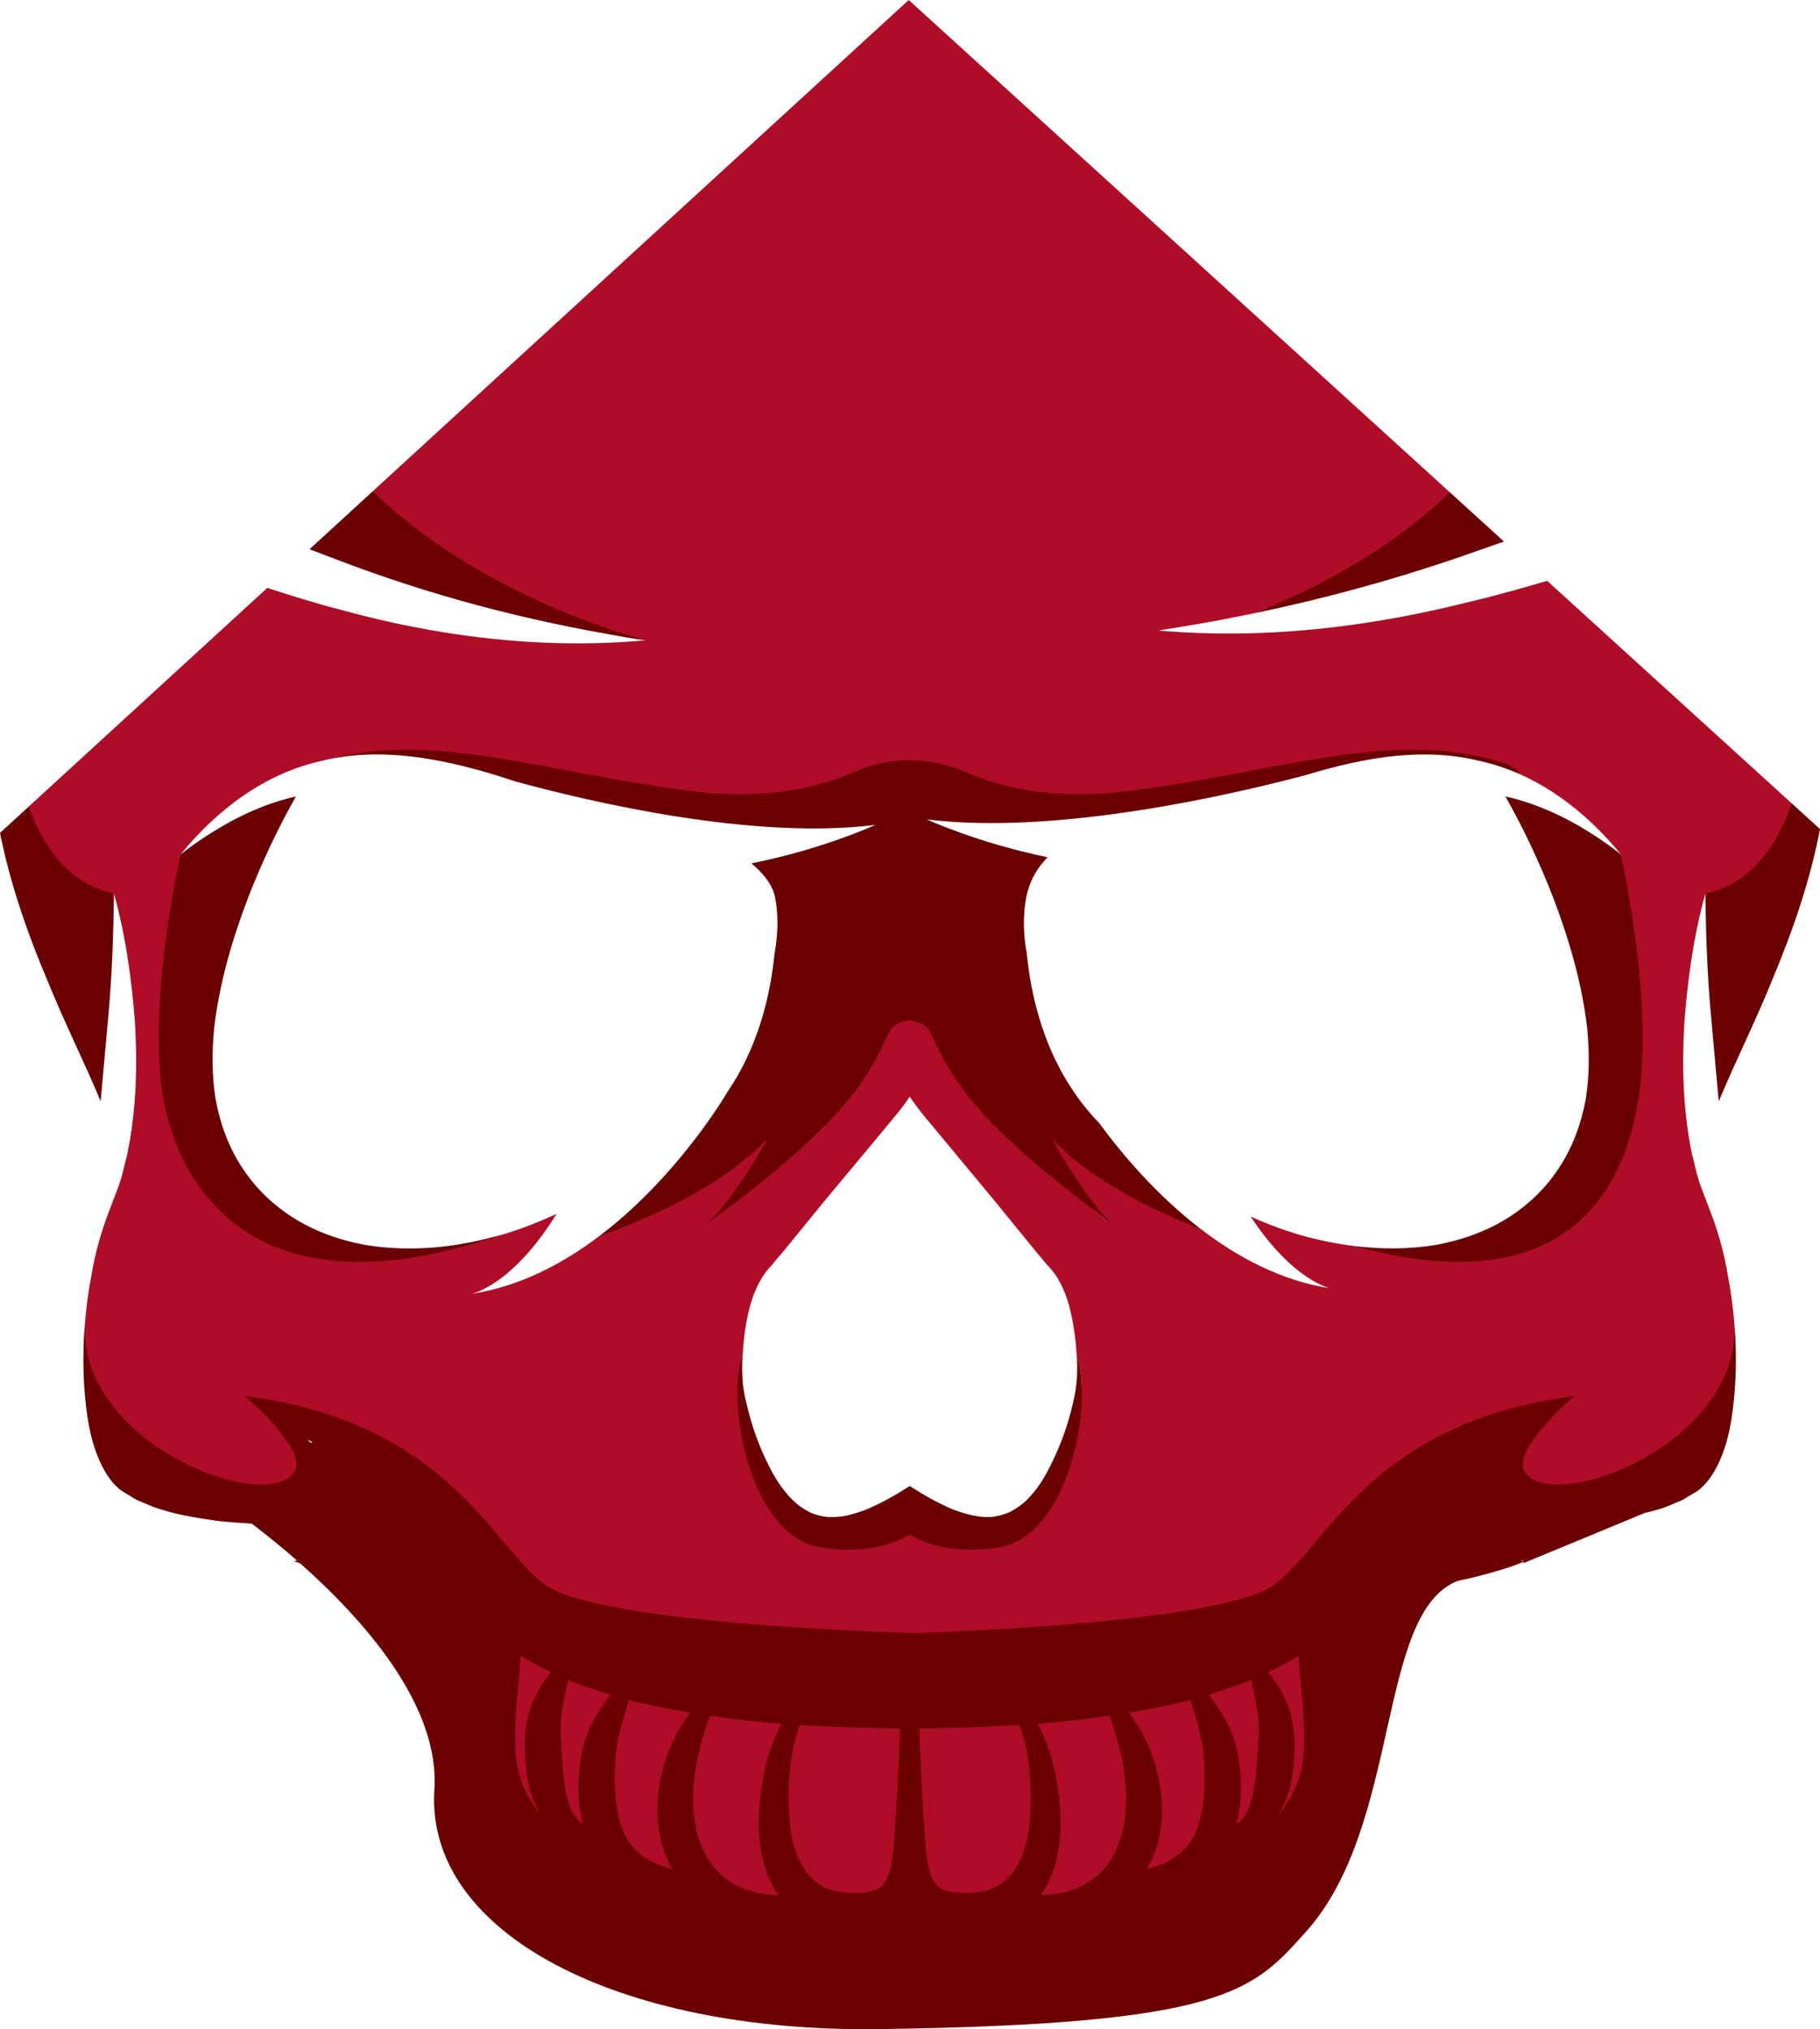 <svg version="1.1" id="图层_1" x="0px" y="0px" width="96.575px" height="107.672px" viewBox="0 0 96.575 107.672" enable-background="new 0 0 96.575 107.672" xml:space="preserve" xmlns="http://www.w3.org/2000/svg" xmlns:xlink="http://www.w3.org/1999/xlink" xmlns:xml="http://www.w3.org/XML/1998/namespace">
  <g>
    <path fill="#AF0C28" d="M69.606,90.203l-0.063-0.742c-0.05-0.523-0.097-1.068-0.127-1.633l-0.044-0.83l-0.713,0.428
		c-0.541,0.326-1.06,0.604-1.584,0.852l-0.348,0.162l-0.002-0.006l-0.548,0.244c-0.458,0.203-0.913,0.354-1.396,0.514
		c-0.218,0.072-0.437,0.145-0.704,0.244h-0.961l0.167,0.213l-0.236,0.064c-0.41,0.111-0.81,0.211-1.215,0.293
		c-0.675,0.145-1.343,0.268-2.019,0.381l-0.625,0.105l-0.003-0.008l-0.563,0.082c-0.439,0.063-0.878,0.127-1.316,0.182
		c-0.763,0.094-1.528,0.164-2.284,0.227l-0.459,0.049v0.346c-0.002-0.006-0.004-0.01-0.006-0.016l-0.129-0.352l-0.373,0.023
		c-1.918,0.125-3.834,0.172-5.288,0.197l-0.499,0.01l-0.499-0.01c-2.121-0.039-3.753-0.096-5.289-0.186l-0.36-0.021l-0.134,0.336
		c-0.005,0.012-0.008,0.023-0.013,0.035v-0.375l-0.459-0.037c-0.755-0.063-1.52-0.133-2.282-0.227
		c-0.403-0.051-0.805-0.107-1.208-0.166l-0.674-0.096l-0.003,0.008l-0.64-0.107c-0.661-0.113-1.323-0.225-2.007-0.381
		c-0.376-0.076-0.752-0.17-1.219-0.287l-0.468-0.115l-0.023,0.08l-0.373-0.186l-0.123-0.045c-0.229-0.082-0.457-0.158-0.685-0.236
		c-0.501-0.168-0.973-0.326-1.448-0.539l-0.549-0.244l-0.002,0.006l-0.362-0.166c-0.52-0.236-1.031-0.514-1.564-0.844l-0.72-0.445
		l-0.043,0.846c-0.029,0.564-0.078,1.109-0.126,1.631c-0.025,0.273-0.048,0.543-0.068,0.807c-0.048,0.578-0.084,1.143-0.09,1.684
		c0,0.797,0.018,1.574,0.23,2.328c0.215,0.84,0.688,1.59,1.169,2.275l0.385,0.523l0.644-0.771l-0.178-0.305
		c-0.536-0.916-0.669-1.92-0.724-2.682c-0.03-0.598-0.033-1.031,0.035-1.6c0.042-0.293,0.113-0.588,0.212-0.879
		c0.075-0.225,0.162-0.443,0.267-0.652c0.21-0.416,0.461-0.799,0.746-1.139l0.056-0.066l-0.008,0.033
		c-0.117,0.488-0.219,0.957-0.298,1.41c-0.028,0.152-0.052,0.303-0.069,0.447c-0.085,0.686-0.06,1.311-0.015,1.965l0.028,0.393
		c0.069,1.086,0.168,1.965,0.429,2.725c0.136,0.377,0.332,0.805,0.773,1.141l0.156,0.09l0.254-0.432l-0.228,0.445l1.001,0.512
		l-0.29-1.086c-0.09-0.336-0.148-0.639-0.181-0.924c-0.071-0.662-0.06-1.338,0.035-2.01c0.046-0.334,0.102-0.658,0.183-0.973
		c0.045-0.158,0.097-0.324,0.153-0.482c0.062-0.164,0.128-0.324,0.198-0.461c0.294-0.563,0.615-1.061,0.982-1.521l0.063-0.078
		l-0.044,0.15c-0.172,0.592-0.338,1.166-0.467,1.717c-0.022,0.096-0.042,0.186-0.057,0.264c-0.04,0.199-0.067,0.383-0.09,0.586
		c-0.032,0.293-0.052,0.598-0.063,0.902c-0.01,0.301-0.012,0.6-0.005,0.895c0.009,0.299,0.025,0.59,0.057,0.881
		c0.109,1.006,0.341,1.756,0.73,2.365c0.149,0.232,0.326,0.447,0.517,0.627c0.592,0.592,1.44,0.9,2.114,1.102l1.214,0.365
		l-0.639-1.096c-0.28-0.482-0.483-1.008-0.589-1.527c-0.278-1.281-0.167-2.646,0.33-4.061c0.06-0.168,0.122-0.334,0.189-0.494
		c0.239-0.564,0.569-1.127,0.982-1.672l0.127-0.17c-0.256,0.691-0.465,1.387-0.612,2.072l-0.066,0.342
		c-0.142,0.791-0.206,1.545-0.191,2.25c0.007,0.166,0.015,0.332,0.027,0.496c0.025,0.336,0.073,0.664,0.141,0.98
		c0.303,1.4,1.018,2.488,2.065,3.145c0.759,0.482,1.693,0.74,2.776,0.764l1.003,0.023l-0.585-0.814
		c-0.229-0.32-0.412-0.664-0.542-1.023c-0.407-1.109-0.517-2.42-0.324-3.904c0.024-0.229,0.059-0.457,0.096-0.684
		c0.169-1.014,0.445-1.883,0.831-2.656c-0.063,0.217-0.129,0.432-0.173,0.65c-0.143,0.674-0.222,1.43-0.249,2.373l-0.008,0.359l0,0
		v0.012c0.005,0.764,0.042,1.754,0.29,2.652c0.084,0.299,0.181,0.563,0.292,0.797c0.505,1.102,1.311,1.789,2.317,1.984
		c0.121,0.027,0.246,0.051,0.382,0.07c0.194,0.025,0.401,0.041,0.604,0.043c0.027,0,0.057,0.002,0.088,0.002h0.001h0.005
		c0.531,0,1.483-0.078,1.836-0.545c0.013-0.012,0.024-0.031,0.037-0.045c0.003-0.004,0.009-0.006,0.012-0.01l-0.003-0.002
		c0.269-0.289,0.479-0.766,0.588-1.367c0.091-0.506,0.132-1.041,0.175-1.605l0.017-0.205c0.045-0.635,0.08-1.275,0.114-1.918
		l0.008-0.15c0.06-1.111,0.111-2.229,0.152-3.355l0.008-0.215l0.008,0.215c0.042,1.127,0.094,2.244,0.153,3.355
		c0.036,0.691,0.072,1.383,0.121,2.072l0.016,0.205c0.044,0.563,0.086,1.096,0.177,1.602c0.115,0.637,0.34,1.143,0.585,1.371
		c0.403,0.52,1.354,0.596,1.885,0.596c0.382,0,0.756-0.039,1.066-0.109c1.033-0.201,1.84-0.891,2.328-1.984
		c0.115-0.244,0.214-0.514,0.295-0.803c0.193-0.705,0.283-1.523,0.29-2.666l-0.008-0.354c-0.029-0.947-0.108-1.701-0.249-2.371
		c-0.047-0.227-0.109-0.439-0.172-0.65c0.386,0.773,0.662,1.641,0.828,2.654c0.039,0.227,0.072,0.455,0.099,0.693
		c0.191,1.473,0.082,2.783-0.326,3.896c-0.064,0.18-0.144,0.354-0.234,0.525c-0.09,0.172-0.193,0.336-0.307,0.494l-0.585,0.814
		l1.003-0.023c1.083-0.023,2.018-0.281,2.773-0.762c1.05-0.658,1.765-1.746,2.067-3.146c0.068-0.314,0.114-0.643,0.143-0.982
		c0.012-0.164,0.021-0.332,0.025-0.502c0.015-0.701-0.05-1.457-0.205-2.316l-0.051-0.27c-0.147-0.676-0.354-1.361-0.604-2.037
		l0.11,0.141c0.414,0.535,0.747,1.096,0.988,1.662c0.067,0.166,0.131,0.33,0.19,0.5c0.496,1.416,0.607,2.781,0.328,4.068
		c-0.104,0.518-0.308,1.043-0.587,1.52l-0.641,1.096l1.216-0.365c0.672-0.201,1.52-0.508,2.104-1.092
		c0.199-0.188,0.375-0.402,0.525-0.637c0.39-0.607,0.622-1.359,0.731-2.369l0.021-0.311c0.034-0.484,0.045-0.977,0.03-1.461
		c-0.011-0.305-0.031-0.607-0.063-0.9c-0.022-0.205-0.05-0.389-0.089-0.584l-0.057-0.266c-0.126-0.541-0.285-1.096-0.449-1.664
		l-0.062-0.213l0.058,0.072c0.394,0.504,0.716,1.006,0.987,1.537c0.072,0.137,0.137,0.295,0.196,0.455
		c0.058,0.16,0.111,0.324,0.152,0.475c0.083,0.324,0.139,0.65,0.185,0.986c0.095,0.668,0.107,1.344,0.038,2.004
		c-0.034,0.289-0.094,0.594-0.183,0.928l-0.241,1.043l0.985-0.486l0.162-0.094c0.432-0.332,0.626-0.76,0.762-1.139
		c0.259-0.754,0.358-1.633,0.427-2.713c0.041-0.52,0.072-0.971,0.072-1.412c0-0.229-0.009-0.453-0.028-0.689l-0.03-0.26
		c-0.018-0.148-0.04-0.301-0.068-0.445c-0.079-0.457-0.181-0.926-0.298-1.414L66.863,89l0.041,0.049
		c0.304,0.365,0.56,0.748,0.756,1.139c0.104,0.209,0.191,0.43,0.269,0.656c0.097,0.285,0.167,0.58,0.21,0.867
		c0.036,0.303,0.052,0.566,0.057,0.82c0.003,0.26-0.007,0.514-0.021,0.779c-0.081,1.174-0.317,2.023-0.768,2.756l-0.074,0.131v0.643
		h0.768l0.149-0.211c0.68-0.955,1.033-1.635,1.218-2.338c0.216-0.768,0.233-1.576,0.233-2.346
		C69.695,91.41,69.659,90.845,69.606,90.203z" class="color c1"/>
    <path fill="#AF0C28" d="M86.315,56.04c-0.146,4.97-5.563,12.188-14.442,10.078c-0.949-0.117-1.887-0.31-2.809-0.566
		c-0.576-0.166-1.143-0.363-1.709-0.582c-0.368-0.144-0.68-0.28-0.989-0.417c2.273,3.45,4.253,3.813,4.253,3.813
		c-2.605-0.396-4.938-1.644-6.904-3.154c-2.447-0.947-6.854-5.225-8.962-7.484c0,0,0.136,3.191,1.5,4.313
		c0,0-2.214-2.131-4.813-5.375c-0.863-1.076-1.1-2.132-1.563-3.188c-0.191-0.438-1.155-0.257-1.563-0.313
		c-0.527-0.073-1.878,1.057-2.125,1.625c-0.463,1.056-0.512,1.736-1.375,2.813c-2.599,3.244-4.604,4.084-4.604,4.084
		c1.366-1.121,1.146-4.292,1.146-4.292c-2.424,2.598-7.114,7.334-9.562,8.199c-1.943,1.47-4.236,2.676-6.79,3.063
		c0,0,2.142-0.392,4.529-4.245c-0.425,0.187-0.815,0.365-1.308,0.558c-0.566,0.219-1.133,0.416-1.709,0.582
		c-12.828,3.426-16.02-3.313-16.453-8.512C9.633,51.841,9.59,45.329,9.59,45.329c1.884-2.319,4.451-4.305,7.507-4.96
		c5.913-1.667,11.394,1.559,19.406,2.546c3.868,0.477,7.066,0.392,8.938-0.438c0.991-0.439,1.816-0.838,2.875-0.813
		c0.939,0.023,1.559,0.485,2.438,0.875c1.871,0.829,5.758,0.539,9.625,0.063c8.013-0.987,12.697-3.917,18.609-2.25
		c0.666,0.188,1.503,0.446,1.664,0.729c1.237,0.552,2.372,1.314,3.386,2.202c0.717,0.629,1.374,1.321,1.966,2.046
		C86.003,45.329,86.44,51.79,86.315,56.04z M89.381,54.188c0.116-1.442,0.28-2.873,0.539-4.278c0.154-0.844,0.342-1.679,0.573-2.501
		c3.635,1.569,5.51-1.681,4.582-4.78L82.099,30.821c-1.404,0.406-2.822,0.813-4.259,1.146c-0.334,0.084-0.669,0.165-1.006,0.243
		c-3.702,0.86-7.496,1.375-11.274,1.406c-0.035,0.001-0.069,0-0.104,0c-0.612,0.004-1.225-0.006-1.835-0.027H63.62
		c-0.725-0.026-1.448-0.07-2.171-0.135c0.623-0.093,1.242-0.193,1.859-0.299c0.055-0.01,0.112-0.018,0.167-0.026
		c0.009-0.002,0.015-0.003,0.022-0.005c1.035-0.179,2.062-0.379,3.084-0.591c3.03-1.215,8.233-1.807,10.354-6.409L48.449,0.209
		L48.22,0l-28.44,26.066c3.599,6.724,14.491,7.908,14.491,7.908c-3.618,0.335-7.287,0.146-10.905-0.452
		c-0.518-0.086-1.033-0.18-1.548-0.281c-0.588-0.116-1.174-0.243-1.76-0.38c-0.666-0.157-1.332-0.326-1.993-0.509
		c-1.31-0.334-2.603-0.743-3.881-1.157L1.521,42.801c-0.206,4.739,2.294,5.552,4.524,4.607c0.23,0.822,0.419,1.657,0.573,2.501
		c0.259,1.405,0.425,2.836,0.54,4.278c0.012,0.178,0.018,0.355,0.026,0.534c0.019,0.4,0.032,0.803,0.038,1.206
		c0,0.01,0,0.021,0,0.03c0.006,0.573-0.004,1.148-0.03,1.727c-0.01,0.217-0.026,0.436-0.042,0.652
		c-0.006,0.077-0.01,0.153-0.016,0.229c-0.072,0.885-0.194,1.773-0.377,2.663c-0.039,0.146-0.074,0.295-0.111,0.442
		c-0.106,0.444-0.208,0.889-0.377,1.332l-0.604,1.591c-0.266,0.726-0.485,1.475-0.652,2.242c-0.057,0.256-0.105,0.514-0.15,0.773
		c-0.18,0.936-0.304,1.886-0.374,2.836c-0.592,8.282,10.836,11.655,12.242,9.366c0.714-1.165-1.75-4.583-1.75-4.583
		c10.166,3.583,11.693,9.208,14.5,11.416c2.708,2.131,18.371,1.721,19.5,1.75c0.026,0.002,3.99-0.25,4-0.25
		c1.969-0.059,14.383-1.105,17-3.166c2.808-2.207,1.5-7.5,9.916-8.583c0,0-0.547,2.919,0.167,4.083
		c1.406,2.289,12.5-2.083,11.984-10.029c-0.07-0.952-0.193-1.902-0.375-2.839c-0.175-1.04-0.449-2.048-0.8-3.016l-0.605-1.591
		c-0.114-0.302-0.2-0.605-0.275-0.907c-0.071-0.29-0.136-0.579-0.213-0.867c0-0.001,0-0.002-0.001-0.003
		c-0.473-2.3-0.531-4.59-0.409-6.832C89.375,54.325,89.377,54.256,89.381,54.188z M52.69,81.187
		c-2.516,0.414-3.038,0.037-3.542-0.25c-0.118-0.068-0.958-0.918-0.958-0.918s-0.601,1.68-3.708,1.168
		c-3.109-0.514-5.461-4.156-5.167-7.538c0.034-0.388-0.029-1.364,0.096-1.78c0.034-0.619,0.104-1.226,0.22-1.856
		c0.155-0.697,0.301-1.383,0.81-2.235c0.381-0.562,0.43-0.521,0.635-0.801l0.557-0.655l2.195-2.693l2.247-2.692l1.122-1.352
		c0.371-0.447,0.751-0.895,1.074-1.394c0.056,0.088,0.12,0.17,0.179,0.254c0.192,0.271,0.392,0.533,0.601,0.786l0.294,0.354
		l1.123,1.352l2.236,2.692l2.205,2.704l0.547,0.654c0.188,0.237,0.241,0.235,0.515,0.613c0.037,0.055,0.081,0.116,0.13,0.188
		c0.499,0.842,0.653,1.527,0.801,2.235c0.124,0.624,0.19,1.232,0.23,1.854c0.123,0.413,0.208,0.816,0.241,1.201
		C57.667,76.46,55.8,80.673,52.69,81.187z" class="color c1"/>
    <rect x="48.269" y="87.572" fill="#AF0C28" width="0.002" height="0.002" class="color c1"/>
    <path fill="#6B0000" d="M23.365,33.522c3.618,0.599,7.287,0.787,10.905,0.452C30.652,34.309,26.983,34.121,23.365,33.522z" class="color c2"/>
    <path fill="#6B0000" d="M34.271,33.975c0,0-8.592-2.151-14.491-7.908l-3.356,3.076c0.766,0.294,1.529,0.586,2.295,0.871
		C23.736,31.864,28.911,33.164,34.271,33.975z" class="color c2"/>
    <path fill="#6B0000" d="M26.519,65.552c-0.578,0.161-1.162,0.299-1.752,0.407c-1.77,0.326-3.586,0.396-5.424,0.092
		c-0.916-0.171-1.83-0.442-2.705-0.848c-0.291-0.136-0.576-0.286-0.857-0.452c-1.124-0.665-2.148-1.601-2.891-2.734
		c-0.752-1.112-1.211-2.391-1.454-3.712c-0.205-1.31-0.186-2.578-0.069-3.795c0.294-2.443,0.977-4.721,1.807-6.904
		c0.723-1.85,1.562-3.639,2.529-5.345c-1.178,0.262-2.33,0.72-3.441,1.316h-0.002c-0.106,0.059-0.213,0.122-0.32,0.182
		c-0.81,0.458-1.598,0.982-2.349,1.57c0,0-1.523,6.498-1.091,11.697C8.933,62.225,12.787,70.216,26.519,65.552z" class="color c2"/>
    <path fill="#6B0000" d="M5.06,58.569c-0.003-0.003-0.005-0.007-0.008-0.01c0.004,0.007,0.008,0.015,0.008,0.015
		C5.06,58.573,5.06,58.572,5.06,58.569z" class="color c2"/>
    <path fill="#6B0000" d="M5.725,54.167c0.214-2.215,0.292-4.471,0.321-6.759c-2.341-0.486-3.716-2.387-4.524-4.607L0,44.195
		c0.195,0.977,0.439,1.951,0.727,2.919c0.49,1.652,1.102,3.288,1.785,4.9c0.864,2.151,1.918,4.244,2.829,6.418L5.725,54.167z" class="color c2"/>
    <path fill="#6B0000" d="M17.097,40.369c3.047-0.749,6.209-0.136,9.07,0.717c0.395,0.122,0.787,0.249,1.179,0.378
		c4.069,1.112,12.643,3.119,19.104,2.306c0,0-2.788,1.289-6.58,2.042c0.801,0.662,1.169,1.313,1.254,1.783
		c0.087,0.414,0.12,0.821,0.127,1.215c0.004,0.13,0.001,0.26,0,0.388c-0.02,0.468-0.05,0.852-0.146,1.361
		c-0.215,2.201-0.81,4.507-1.969,6.525c-0.166,0.289-0.342,0.57-0.53,0.847c0,0-2.574,4.459-6.81,7.663
		c2.447-0.865,6.512-2.592,8.936-5.189c0,0-1.86,3.392-3.227,4.513c0,0,5.047-3.482,7.646-6.727
		c0.863-1.076,1.496-2.232,1.959-3.288c0.247-0.568,0.813-0.804,1.34-0.73c0.407,0.056,0.79,0.292,0.981,0.73
		c0.463,1.056,1.096,2.212,1.959,3.288c2.599,3.244,7.644,6.727,7.644,6.727c-1.364-1.121-3.225-4.513-3.225-4.513
		c2.108,2.26,5.459,3.86,7.906,4.808c-2.379-1.825-4.224-4.033-5.368-5.595c-0.493-0.515-0.957-1.071-1.368-1.687
		c-1.325-1.93-2.058-4.2-2.384-6.423c-0.047-0.317-0.086-0.635-0.115-0.949c-0.098-0.51-0.128-0.894-0.147-1.361
		c-0.009-0.51,0.017-1.05,0.128-1.603c0.178-0.885,0.595-1.572,1.131-2.108c-3.708-0.758-6.416-2.01-6.416-2.01
		c6.947,0.875,16.467-1.38,20.136-2.356c0.034-0.012,0.069-0.023,0.105-0.034c0.458-0.136,0.923-0.265,1.395-0.385
		c0.016-0.004,0.029-0.009,0.029-0.009s0,0.002-0.001,0.002c0.072-0.018,0.143-0.037,0.216-0.055c0.37-0.09,0.742-0.174,1.118-0.248
		c0.188-0.037,0.378-0.071,0.566-0.104c1.893-0.321,3.843-0.386,5.746,0.082c0.753,0.161,1.477,0.404,2.166,0.712
		c-0.161-0.282-0.544-0.523-1.21-0.712c-5.912-1.667-11.677,0.628-19.689,1.615c-3.867,0.477-6.677-0.201-8.548-1.03
		c-0.879-0.39-1.815-0.589-2.755-0.612c-1.059-0.025-2.123,0.173-3.114,0.612c-1.871,0.829-4.68,1.507-8.548,1.03
		C28.774,40.997,23.01,38.702,17.097,40.369z" class="color c2"/>
    <path fill="#6B0000" d="M39.411,71.869c-0.125,0.416-0.211,0.821-0.245,1.209c-0.294,3.382,1.237,8.513,4.347,9.027
		c3.107,0.514,4.757-0.695,4.757-0.695s0.062,0.045,0.18,0.113c0.504,0.287,2.063,0.998,4.578,0.582
		c3.109-0.514,4.64-5.645,4.345-9.027c-0.033-0.385-0.118-0.788-0.241-1.201c0.006,0.062,0.01,0.122,0.013,0.184
		c0.02,0.343,0.02,0.676,0,1.051c-0.028,0.447-0.107,0.873-0.176,1.195c-0.038,0.173-0.078,0.342-0.122,0.51
		c-0.302,1.171-0.707,2.22-1.313,3.348c-0.138,0.242-0.283,0.489-0.467,0.742c-0.06,0.086-0.126,0.17-0.196,0.256
		c-0.146,0.166-0.282,0.344-0.498,0.531c-0.176,0.166-0.478,0.373-0.78,0.531c-0.332,0.164-0.918,0.289-1.162,0.27
		c-0.352,0.01-0.557-0.043-0.811-0.084c-0.439-0.094-0.81-0.219-1.142-0.354c-0.758-0.332-1.407-0.699-2.027-1.094
		c-0.059-0.037-0.12-0.074-0.179-0.113c-0.674,0.437-1.377,0.843-2.207,1.207c-0.331,0.135-0.702,0.26-1.143,0.365
		c-0.244,0.041-0.457,0.082-0.81,0.072c-0.245,0.031-0.831-0.094-1.163-0.26c-0.312-0.168-0.604-0.365-0.779-0.541
		c-0.215-0.188-0.353-0.354-0.498-0.531c-0.071-0.086-0.137-0.17-0.198-0.256c-0.187-0.252-0.337-0.5-0.476-0.742
		c-0.605-1.128-1.004-2.177-1.303-3.348c-0.044-0.168-0.084-0.337-0.123-0.51c-0.078-0.322-0.156-0.748-0.177-1.195
		c-0.019-0.375-0.019-0.708,0-1.051C39.398,71.996,39.407,71.933,39.411,71.869z" class="color c2"/>
    <path fill="#6B0000" d="M79.806,28.735l-2.869-2.61c-3.251,3.141-7.324,5.194-10.354,6.409c3.62-0.753,7.164-1.715,10.663-2.905
		C78.096,29.335,78.951,29.034,79.806,28.735z" class="color c2"/>
    <path fill="#6B0000" d="M82.409,47.605c0.831,2.184,1.514,4.461,1.808,6.904c0.088,0.912,0.121,1.854,0.046,2.82
		c-0.026,0.322-0.064,0.647-0.113,0.975c-0.245,1.321-0.705,2.6-1.456,3.712c-0.742,1.134-1.768,2.069-2.891,2.734
		c-1.122,0.666-2.342,1.07-3.563,1.3c-1.474,0.244-2.934,0.243-4.367,0.067c12.139,3.354,14.802-4.051,15.214-9.006
		c0.434-5.198-1.084-11.783-1.084-11.783c-1.885-1.467-3.965-2.589-6.122-3.068C80.849,43.967,81.688,45.756,82.409,47.605z" class="color c2"/>
    <path fill="#6B0000" d="M95.075,42.628c-0.799,2.295-2.182,4.281-4.582,4.78c0.029,2.288,0.108,4.544,0.323,6.759l0.385,4.274
		c0.918-2.203,1.992-4.327,2.865-6.511c1.087-2.593,1.999-5.251,2.509-7.938L95.075,42.628z" class="color c2"/>
    <path fill="#6B0000" d="M80.902,78.081c-0.714-1.164,2.653-4.01,2.653-4.01c-10.62,1.364-13.032,7.741-15.84,9.95
		c-2.617,2.061-17.249,2.57-19.218,2.631c-0.01,0-0.022,0-0.049-0.002c-1.129-0.029-16.918-0.498-19.626-2.629
		c-2.807-2.209-5.219-8.585-15.84-9.95c0,0,3.368,2.846,2.654,4.01c-1.406,2.29-11.227-1.336-11.147-7.635
		c-0.084,1.152-0.087,2.307,0.004,3.434c0.087,1.02,0.224,2.049,0.526,2.943c0.293,0.904,0.732,1.673,1.221,2.1
		c0.088,0.125,0.313,0.238,0.498,0.354c0.205,0.104,0.371,0.25,0.586,0.344c0.107,0.041,0.214,0.086,0.319,0.131
		c0.319,0.137,0.64,0.281,0.998,0.367c0.681,0.219,1.411,0.355,2.153,0.471c0.249,0.039,0.498,0.076,0.746,0.111
		c0.601,0.064,1.21,0.109,1.823,0.146c0.694,0.529,1.524,1.193,2.403,1.963c-0.059,0.008-0.115,0.016-0.175,0.021
		c0.114,0.049,0.226,0.082,0.339,0.125c3.392,3.006,7.412,7.545,7.12,12.002c-0.5,7.625,9.751,12.896,23.584,12.709
		c18.416-0.25,19.842-2.02,22.666-5.168c5.084-5.666,3.725-16.938,8.05-18.615c0.843-0.17,1.649-0.387,2.489-0.646
		c0.348-0.105,0.686-0.236,1.03-0.379c-0.009,0.047-0.069,0.1-0.069,0.1l6.477-2.68c0.207-0.051,0.418-0.096,0.617-0.16
		c0.359-0.086,0.679-0.23,0.999-0.367c0.105-0.045,0.212-0.09,0.318-0.131c0.215-0.094,0.38-0.24,0.586-0.344
		c0.187-0.115,0.41-0.229,0.498-0.354c0.488-0.427,0.928-1.196,1.222-2.1c0.302-0.895,0.438-1.924,0.526-2.943
		c0.091-1.127,0.088-2.279,0.004-3.431C92.126,76.746,82.309,80.371,80.902,78.081z M16.577,76.517l-0.075,0.043
		c-0.069-0.058-0.136-0.116-0.205-0.174C16.392,76.426,16.482,76.476,16.577,76.517z M27.866,93.345
		c0.068,0.955,0.244,1.975,0.791,2.91l-0.01,0.012c-0.547-0.781-0.918-1.426-1.094-2.111c-0.196-0.697-0.215-1.436-0.215-2.205
		c0.006-0.525,0.041-1.076,0.088-1.643c0.021-0.264,0.043-0.529,0.068-0.801c0.048-0.529,0.098-1.082,0.127-1.652
		c0.537,0.332,1.073,0.623,1.62,0.873c-0.313,0.373-0.585,0.791-0.81,1.236c-0.115,0.229-0.212,0.471-0.295,0.719
		c-0.104,0.307-0.184,0.629-0.232,0.967C27.827,92.294,27.837,92.773,27.866,93.345z M31.36,91.546
		c-0.08,0.156-0.155,0.334-0.224,0.518c-0.063,0.174-0.118,0.352-0.166,0.521c-0.089,0.342-0.147,0.686-0.196,1.039
		c-0.097,0.688-0.115,1.404-0.037,2.133c0.037,0.332,0.105,0.664,0.194,0.998c-0.04-0.021-0.089-0.043-0.117-0.063
		c-0.313-0.24-0.469-0.553-0.596-0.904c-0.253-0.738-0.341-1.654-0.4-2.59c-0.013-0.164-0.023-0.32-0.034-0.473
		c-0.044-0.639-0.057-1.189,0.018-1.789c0.017-0.137,0.039-0.277,0.065-0.42c0.078-0.447,0.177-0.906,0.292-1.383
		c0.723,0.322,1.445,0.529,2.168,0.789c0.02,0.012,0.049,0.012,0.068,0.021C32.005,90.433,31.664,90.964,31.36,91.546z
		 M35.041,97.515c0.117,0.58,0.343,1.152,0.646,1.672c-0.762-0.229-1.437-0.508-1.904-0.977c-0.173-0.164-0.322-0.346-0.449-0.543
		c-0.38-0.594-0.565-1.332-0.654-2.15c-0.029-0.275-0.046-0.555-0.054-0.84c-0.007-0.285-0.005-0.574,0.005-0.865
		s0.028-0.582,0.06-0.863c0.021-0.189,0.046-0.357,0.083-0.541c0.015-0.08,0.032-0.162,0.053-0.248
		c0.146-0.625,0.342-1.279,0.537-1.955c0.42,0.104,0.83,0.207,1.24,0.291c0.684,0.156,1.357,0.27,2.03,0.385
		c-0.41,0.541-0.771,1.133-1.044,1.777c-0.072,0.172-0.139,0.346-0.201,0.525C34.919,94.513,34.714,96.009,35.041,97.515z
		 M41.475,91.484c-0.534,0.969-0.845,2.023-1.022,3.092c-0.039,0.236-0.074,0.475-0.1,0.713c-0.166,1.279-0.156,2.744,0.352,4.129
		c0.146,0.404,0.352,0.789,0.605,1.143c-0.947-0.021-1.816-0.238-2.52-0.686c-0.996-0.623-1.592-1.654-1.846-2.828
		c-0.063-0.295-0.106-0.6-0.131-0.914c-0.012-0.156-0.02-0.314-0.025-0.475c-0.015-0.697,0.055-1.424,0.184-2.145
		c0.021-0.109,0.039-0.217,0.063-0.324c0.154-0.717,0.369-1.436,0.643-2.152h0.001c0.499,0.072,0.995,0.145,1.493,0.207
		c0.771,0.094,1.543,0.166,2.304,0.229V91.484z M47.61,95.072c-0.037,0.688-0.073,1.377-0.122,2.057
		c-0.048,0.615-0.087,1.217-0.185,1.758c-0.099,0.541-0.283,0.957-0.488,1.154c-0.222,0.287-0.896,0.414-1.574,0.402
		c-0.185-0.002-0.371-0.016-0.547-0.039c-0.119-0.018-0.23-0.037-0.339-0.063c-0.909-0.176-1.553-0.789-1.972-1.705
		c-0.108-0.229-0.194-0.471-0.266-0.723c-0.209-0.758-0.266-1.615-0.271-2.521c0.002-0.115,0.004-0.232,0.008-0.35
		c0.022-0.773,0.082-1.547,0.238-2.287c0.058-0.283,0.131-0.563,0.222-0.836c0.04-0.135,0.088-0.26,0.138-0.385
		c1.775,0.105,3.543,0.156,5.31,0.188h0.001C47.721,92.847,47.67,93.96,47.61,95.072z M48.271,87.574h-0.002v-0.002
		c0.001,0,0.001,0,0.002,0V87.574z M54.421,97.914c-0.07,0.252-0.157,0.494-0.265,0.723c-0.409,0.916-1.063,1.529-1.972,1.705
		c-0.859,0.197-2.138,0.115-2.46-0.301c-0.205-0.197-0.391-0.613-0.488-1.154s-0.138-1.143-0.187-1.758
		c-0.048-0.68-0.084-1.369-0.12-2.057c-0.06-1.111-0.11-2.225-0.152-3.35c0,0,0,0,0.001,0c1.767-0.031,3.533-0.082,5.311-0.197
		c0.05,0.135,0.097,0.26,0.136,0.395c0.091,0.273,0.164,0.553,0.223,0.836c0.155,0.742,0.215,1.516,0.238,2.287
		c0.004,0.117,0.006,0.234,0.008,0.35C54.688,96.298,54.629,97.156,54.421,97.914z M59.727,96.132
		c-0.025,0.314-0.068,0.619-0.132,0.914c-0.254,1.174-0.85,2.205-1.845,2.828c-0.703,0.447-1.573,0.664-2.52,0.686
		c0.127-0.176,0.242-0.361,0.343-0.553c0.102-0.191,0.19-0.389,0.263-0.59c0.508-1.385,0.518-2.85,0.352-4.129
		c-0.026-0.238-0.062-0.477-0.102-0.713c-0.176-1.068-0.486-2.123-1.021-3.092c0-0.012,0-0.012,0-0.012
		c0.762-0.063,1.534-0.135,2.304-0.229c0.499-0.063,0.995-0.135,1.494-0.207h0.001c0.272,0.717,0.487,1.436,0.644,2.152
		c0.022,0.107,0.041,0.217,0.061,0.324c0.13,0.721,0.198,1.447,0.184,2.145C59.747,95.818,59.738,95.976,59.727,96.132z
		 M63.881,95.22c-0.009,0.1-0.01,0.199-0.02,0.297c-0.089,0.818-0.274,1.557-0.655,2.15c-0.127,0.197-0.275,0.379-0.448,0.543
		c-0.469,0.469-1.142,0.748-1.904,0.977c0.304-0.52,0.527-1.092,0.646-1.672c0.326-1.506,0.12-3.002-0.347-4.332
		c-0.063-0.18-0.129-0.354-0.2-0.525c-0.273-0.645-0.636-1.236-1.055-1.777c0.683-0.115,1.357-0.24,2.04-0.385
		c0.41-0.084,0.82-0.188,1.241-0.301c0.193,0.676,0.389,1.33,0.536,1.965c0.021,0.088,0.037,0.168,0.053,0.248
		c0.037,0.184,0.063,0.352,0.083,0.541c0.03,0.281,0.05,0.572,0.06,0.863C63.925,94.291,63.914,94.761,63.881,95.22z M66.722,93.199
		c-0.06,0.936-0.147,1.852-0.401,2.59c-0.126,0.352-0.282,0.664-0.594,0.904c-0.03,0.02-0.079,0.041-0.118,0.063
		c0.088-0.334,0.156-0.666,0.195-0.998c0.077-0.729,0.059-1.445-0.039-2.133c-0.049-0.354-0.107-0.697-0.195-1.039
		c-0.046-0.17-0.104-0.348-0.167-0.521c-0.067-0.184-0.142-0.361-0.224-0.518c-0.303-0.594-0.654-1.123-1.036-1.611
		c0.021,0,0.05-0.012,0.069-0.021c0.722-0.26,1.445-0.457,2.169-0.779c0.115,0.477,0.214,0.936,0.291,1.383
		c0.028,0.143,0.049,0.283,0.065,0.42c0.011,0.082,0.021,0.166,0.028,0.248c0.019,0.215,0.026,0.428,0.026,0.641
		C66.792,92.255,66.761,92.695,66.722,93.199z M68.986,94.156c-0.186,0.707-0.566,1.371-1.144,2.184h-0.01v-0.012
		c0.587-0.955,0.773-2.006,0.841-2.982c0.015-0.287,0.024-0.549,0.021-0.82c-0.005-0.271-0.021-0.553-0.061-0.875
		c-0.05-0.338-0.129-0.66-0.232-0.967c-0.084-0.248-0.181-0.49-0.294-0.719c-0.226-0.445-0.509-0.863-0.82-1.236
		c0.555-0.26,1.093-0.551,1.629-0.873c0.03,0.57,0.078,1.123,0.128,1.652c0.025,0.271,0.047,0.537,0.068,0.801
		c0.047,0.566,0.082,1.117,0.088,1.643C69.201,92.72,69.182,93.458,68.986,94.156z M80.666,82.798c0.118-0.012,0.175,0,0.195,0.023
		C80.796,82.814,80.731,82.806,80.666,82.798z" class="color c2"/>
  </g>
</svg>